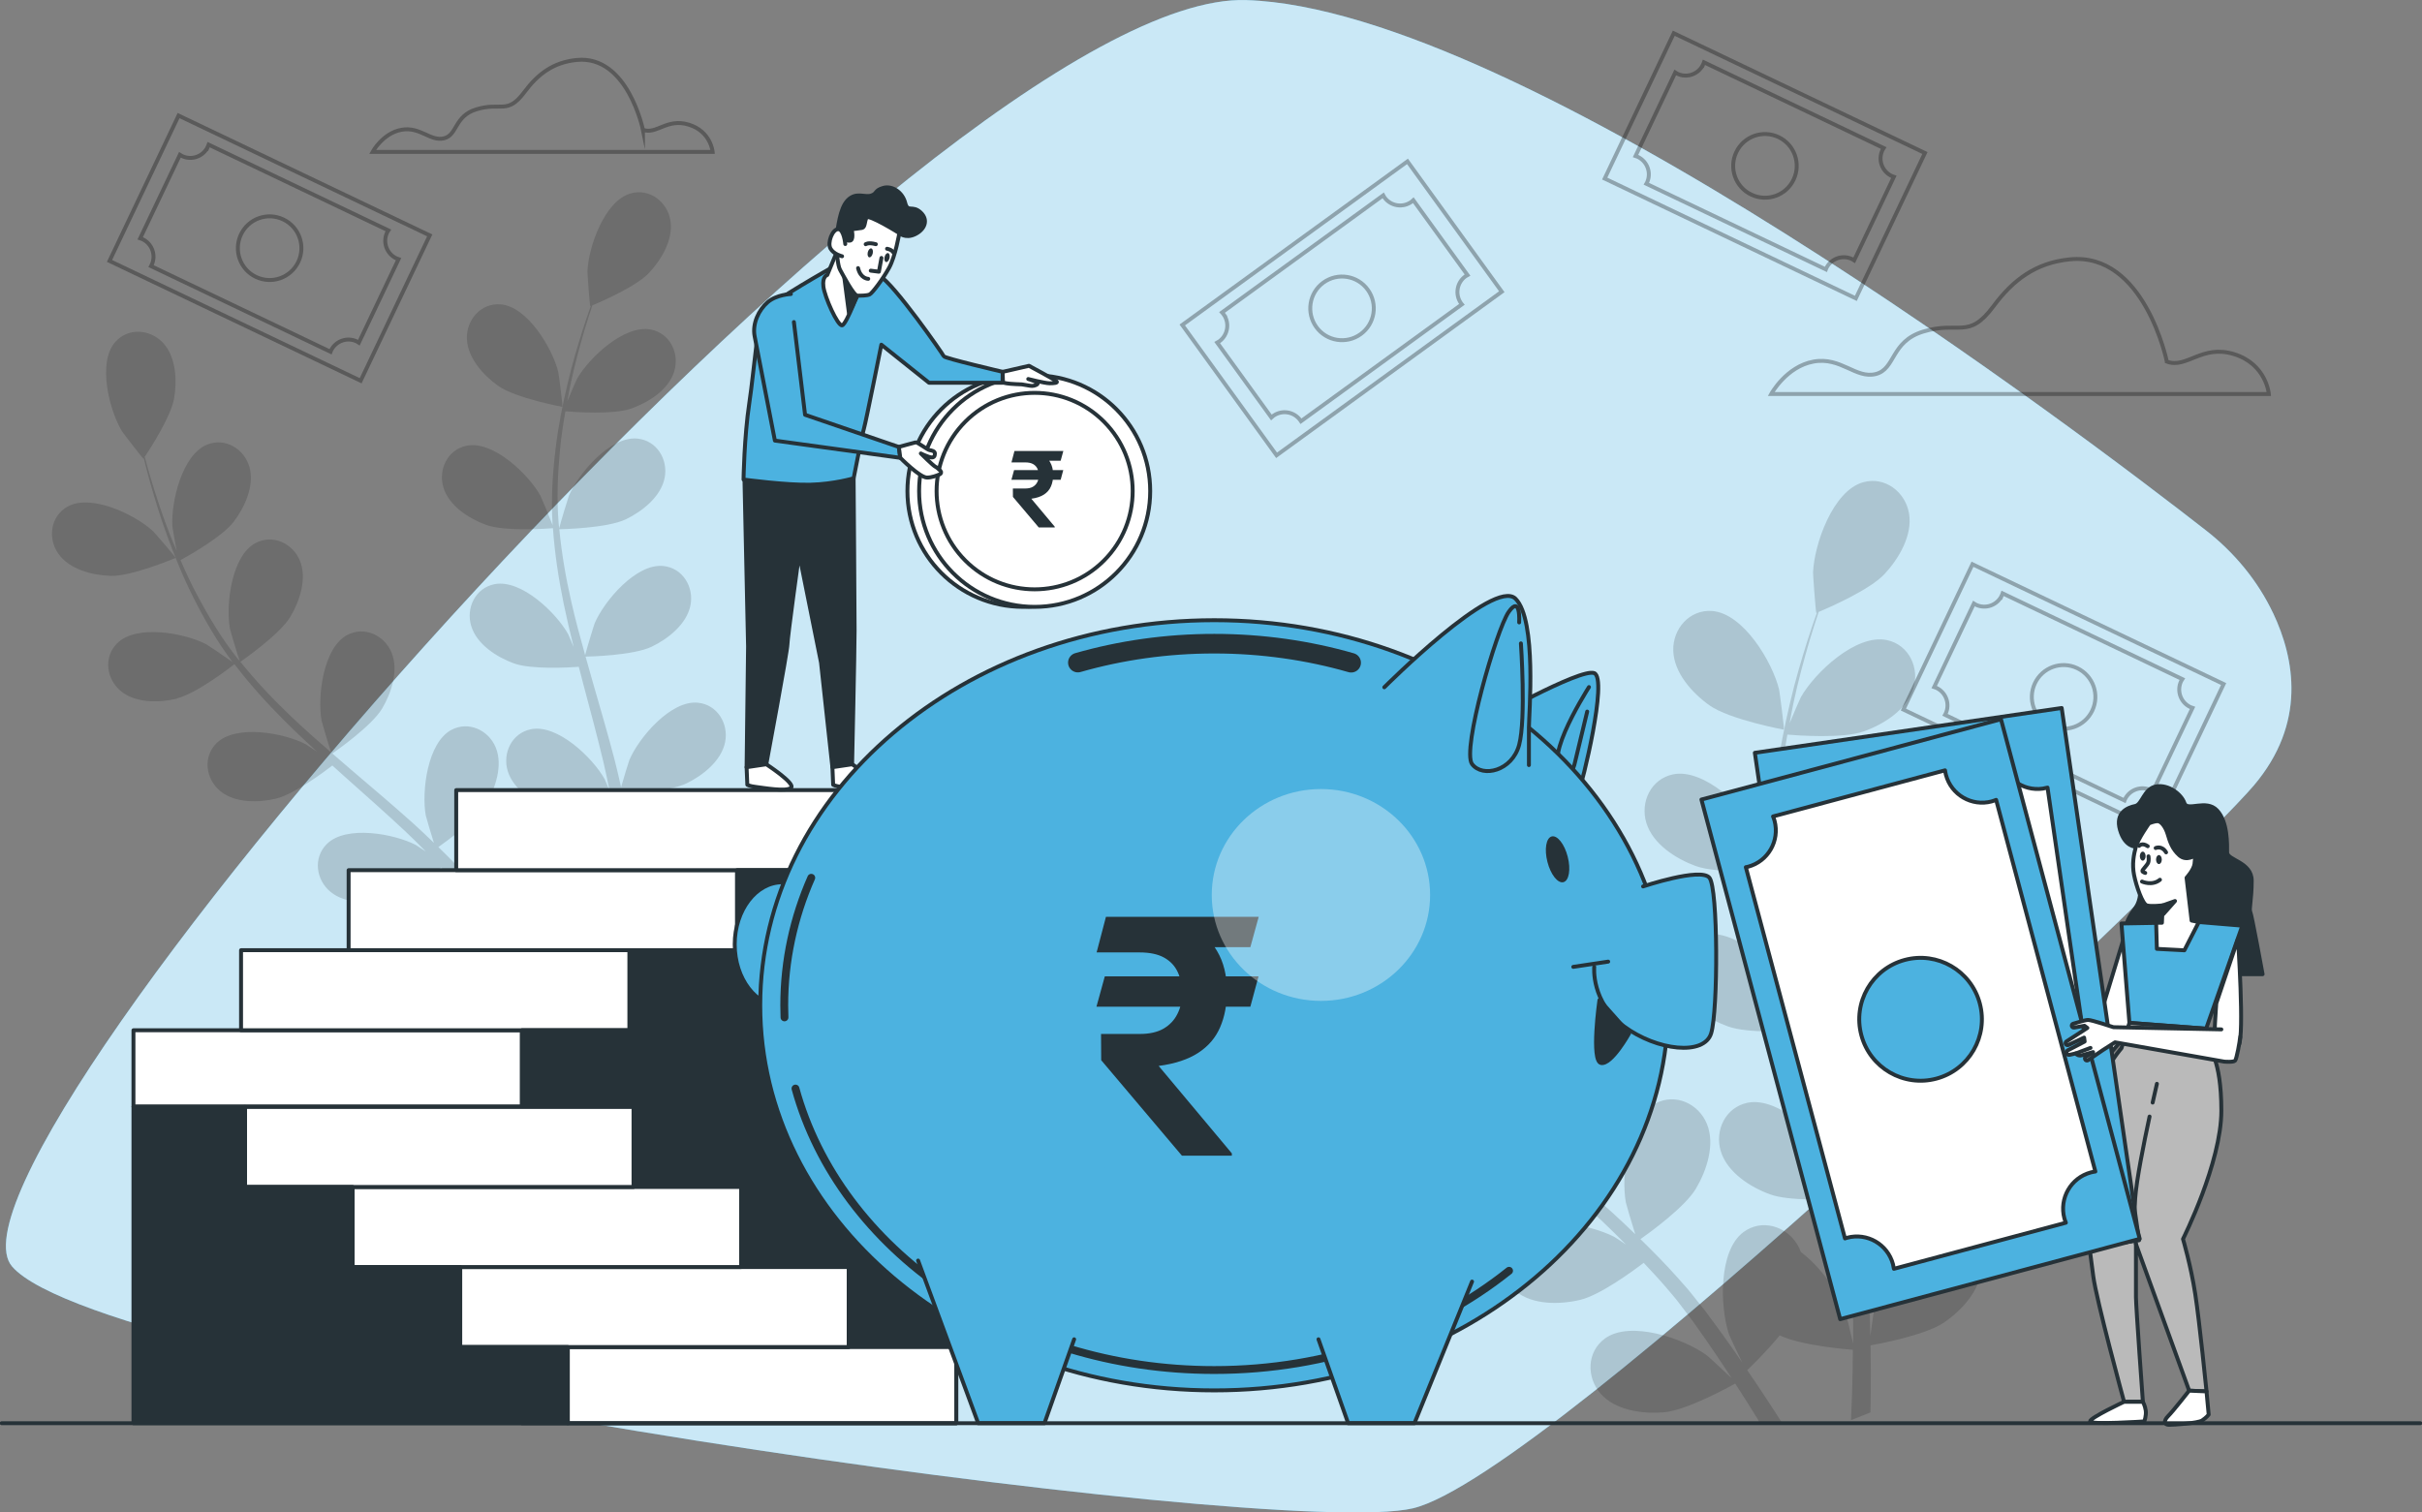 <svg width="618" height="386" viewBox="0 0 618 386" fill="none" xmlns="http://www.w3.org/2000/svg">
<rect x="0" y="0" width="618" height="386" fill="#808080" stroke="none"/>
<g clip-path="url(#clip0_34_15)">
<path d="M579.996 156.454C576.069 148.172 570.123 141.013 562.902 135.38C532.204 111.416 388.623 2.281 317.988 0.017C238.626 -2.529 -21.047 295.229 3.08 323.223C27.207 351.216 325.602 393.211 360.526 384.937C395.442 376.663 559.839 218.486 575.119 200.429C588.534 184.576 585.548 168.166 580.004 156.446L579.996 156.454Z" fill="#4CB2E0"/>
<path opacity="0.7" d="M579.996 156.454C576.069 148.172 570.123 141.013 562.902 135.38C532.204 111.416 388.623 2.281 317.988 0.017C238.626 -2.529 -21.047 295.229 3.08 323.223C27.207 351.216 325.602 393.211 360.526 384.937C395.442 376.663 559.839 218.486 575.119 200.429C588.534 184.576 585.548 168.166 580.004 156.446L579.996 156.454Z" fill="white"/>
<path opacity="0.3" d="M552.892 92.271C552.892 92.271 547.176 64.277 528.123 66.189C519.465 67.055 513.664 71.411 508.65 78.167C502.208 86.835 499.898 81.794 490.675 84.64C482.419 87.186 483.693 94.183 478.611 95.46C473.529 96.729 469.722 91.01 462.741 92.279C455.759 93.548 451.943 100.553 451.943 100.553H578.926C578.926 100.553 578.293 92.922 570.037 90.376C561.781 87.83 557.974 94.191 552.892 92.288V92.271Z" stroke="black" stroke-miterlimit="10"/>
<path opacity="0.3" d="M164.054 33.129C164.054 33.129 160.153 14.001 147.131 15.304C141.211 15.896 137.25 18.871 133.819 23.484C129.413 29.408 127.838 25.962 121.533 27.908C115.895 29.648 116.759 34.432 113.294 35.298C109.82 36.164 107.219 32.255 102.445 33.121C97.671 33.987 95.07 38.771 95.07 38.771H181.842C181.842 38.771 181.405 33.549 175.767 31.817C170.129 30.077 167.528 34.424 164.054 33.121V33.129Z" stroke="black" stroke-miterlimit="10"/>
<g opacity="0.3">
<path d="M427.081 8.477L409.456 45.572L473.541 76.149L491.166 39.053L427.081 8.477Z" stroke="black" stroke-miterlimit="10"/>
<path d="M434.567 16.47C433.395 18.939 430.443 19.994 427.979 18.811C427.791 18.725 427.611 18.622 427.449 18.511L417.327 39.808C417.516 39.868 417.712 39.945 417.901 40.031C420.365 41.206 421.417 44.163 420.236 46.633C420.193 46.727 420.142 46.813 420.091 46.898L465.881 68.753C465.915 68.659 465.958 68.564 466 68.47C467.173 66.001 470.124 64.946 472.588 66.129C472.776 66.215 472.956 66.318 473.119 66.43L483.24 45.132C483.052 45.072 482.855 44.995 482.667 44.909C480.203 43.735 479.15 40.777 480.331 38.308C480.417 38.119 480.519 37.939 480.631 37.776L434.798 15.904C434.738 16.093 434.661 16.29 434.576 16.479L434.567 16.47ZM457.667 45.827C455.742 49.882 450.908 51.597 446.861 49.668C442.815 47.739 441.103 42.895 443.028 38.839C444.954 34.784 449.787 33.069 453.834 34.998C457.881 36.927 459.592 41.771 457.667 45.827Z" stroke="black" stroke-miterlimit="10"/>
</g>
<g opacity="0.3">
<path d="M45.568 29.497L27.943 66.593L92.028 97.169L109.652 60.074L45.568 29.497Z" stroke="black" stroke-miterlimit="10"/>
<path d="M53.019 37.476C51.847 39.945 48.895 41 46.431 39.816C46.243 39.731 46.064 39.628 45.901 39.516L35.78 60.814C35.968 60.874 36.165 60.951 36.353 61.036C38.817 62.211 39.869 65.169 38.689 67.638C38.646 67.733 38.594 67.818 38.543 67.913L84.333 89.767C84.367 89.673 84.41 89.579 84.453 89.484C85.625 87.015 88.577 85.96 91.041 87.144C91.229 87.229 91.409 87.332 91.571 87.444L101.692 66.147C101.504 66.086 101.307 66.009 101.119 65.924C98.655 64.749 97.603 61.791 98.784 59.322C98.869 59.133 98.972 58.953 99.083 58.79L53.25 36.919C53.19 37.107 53.113 37.304 53.028 37.493L53.019 37.476ZM76.12 66.832C74.195 70.888 69.361 72.603 65.314 70.673C61.267 68.744 59.556 63.9 61.481 59.845C63.406 55.789 68.24 54.075 72.287 56.004C76.334 57.933 78.045 62.777 76.12 66.832Z" stroke="black" stroke-miterlimit="10"/>
</g>
<g opacity="0.3">
<path d="M503.296 144L485.672 181.095L549.756 211.672L567.381 174.576L503.296 144Z" stroke="black" stroke-miterlimit="10"/>
<path d="M510.772 151.996C509.6 154.466 506.648 155.52 504.184 154.337C503.996 154.251 503.816 154.148 503.654 154.037L493.532 175.334C493.721 175.394 493.917 175.471 494.106 175.557C496.57 176.732 497.622 179.69 496.441 182.159C496.399 182.253 496.347 182.339 496.296 182.433L542.086 204.288C542.12 204.193 542.163 204.099 542.205 204.005C543.378 201.536 546.329 200.481 548.793 201.664C548.982 201.75 549.161 201.853 549.324 201.964L559.445 180.667C559.257 180.607 559.06 180.53 558.872 180.444C556.408 179.269 555.356 176.311 556.536 173.842C556.622 173.654 556.724 173.474 556.836 173.311L511.003 151.439C510.943 151.628 510.866 151.825 510.781 152.013L510.772 151.996ZM533.872 181.353C531.947 185.4 527.113 187.123 523.067 185.194C519.02 183.265 517.309 178.421 519.234 174.365C521.159 170.31 525.993 168.595 530.039 170.524C534.086 172.453 535.797 177.297 533.872 181.353Z" stroke="black" stroke-miterlimit="10"/>
</g>
<g opacity="0.3">
<path d="M301.668 82.935L325.732 116.199L383.198 74.451L359.134 41.187L301.668 82.935Z" stroke="black" stroke-miterlimit="10"/>
<path d="M312.213 80.199C313.813 82.411 313.325 85.515 311.109 87.118C310.938 87.238 310.767 87.35 310.587 87.444L324.404 106.538C324.55 106.401 324.704 106.264 324.875 106.144C327.082 104.54 330.179 105.029 331.779 107.25C331.839 107.335 331.891 107.421 331.95 107.507L373.009 77.679C372.941 77.601 372.881 77.524 372.821 77.439C371.221 75.218 371.709 72.123 373.924 70.519C374.096 70.399 374.267 70.288 374.446 70.194L360.629 51.1C360.484 51.237 360.33 51.374 360.158 51.494C357.951 53.097 354.854 52.609 353.254 50.388C353.134 50.217 353.023 50.045 352.929 49.865L311.828 79.728C311.965 79.874 312.101 80.028 312.221 80.199H312.213ZM348.993 73.932C351.62 77.567 350.816 82.643 347.188 85.275C343.56 87.907 338.496 87.101 335.869 83.466C333.242 79.831 334.047 74.755 337.674 72.123C341.302 69.491 346.367 70.296 348.993 73.932Z" stroke="black" stroke-miterlimit="10"/>
</g>
<g opacity="0.15">
<path d="M28.174 146.972C33.598 147.152 44.806 142.385 44.815 142.376C44.934 142.325 39.441 135.929 39.048 135.569C34.505 131.359 23.246 125.906 17.205 129.31C12.859 131.77 12.132 137.403 14.895 141.322C17.719 145.334 23.562 146.809 28.182 146.963L28.174 146.972Z" fill="black"/>
<path d="M45.114 178.232C50.187 177.023 59.111 170.061 59.821 169.504C63.663 174.528 68.009 179.372 72.68 184.028C75.35 186.694 78.113 189.292 80.928 191.873C79.473 190.887 78.164 190.021 77.968 189.918C72.475 187.063 60.18 184.782 55.252 189.669C51.702 193.193 52.489 198.818 56.185 201.87C59.958 204.991 65.99 204.871 70.49 203.799C75.05 202.71 82.784 196.931 84.804 195.371C85.89 196.348 86.968 197.334 88.063 198.303C93.299 202.967 98.544 207.597 103.558 212.296C105.32 213.95 106.997 215.648 108.682 217.337C107.39 216.462 106.287 215.742 106.107 215.648C100.614 212.793 88.32 210.504 83.392 215.399C79.841 218.923 80.628 224.547 84.325 227.6C88.106 230.721 94.129 230.601 98.629 229.529C102.984 228.491 110.163 223.219 112.575 221.384C114.252 223.167 115.929 224.95 117.469 226.751C118.496 228.003 119.565 229.143 120.523 230.463C121.499 231.749 122.466 233.018 123.424 234.279C125.178 236.774 127.009 239.337 128.66 241.815C129.823 243.53 130.901 245.185 131.988 246.848C130.251 245.176 126.778 241.987 126.461 241.746C121.465 238.085 109.658 233.961 104.045 238.051C100.007 240.992 99.93 246.668 103.13 250.252C106.389 253.904 112.37 254.71 116.973 254.324C122.046 253.904 131.56 248.64 132.741 247.98C134.529 250.74 136.249 253.441 137.831 256.013C139.252 258.32 140.569 260.514 141.818 262.624L145.857 261.012C144.445 258.731 142.939 256.339 141.314 253.818C139.508 251.006 137.515 248.048 135.444 245.022C136.078 244.421 139.662 240.983 142.606 237.357C147.32 239.62 157.432 240.435 158.741 240.529C158.716 243.821 158.664 247.019 158.562 250.046C158.502 252.129 158.416 254.118 158.331 256.048L162.609 254.341C162.634 252.97 162.66 251.581 162.677 250.132C162.72 246.788 162.694 243.213 162.626 239.552C163.935 239.32 174.655 237.382 178.856 234.493C182.672 231.869 186.795 227.471 187.026 222.575C187.249 217.783 183.613 213.427 178.625 213.702C171.703 214.079 165.141 224.753 163.575 230.746C163.481 231.098 162.908 235.05 162.583 237.554C162.549 236.053 162.532 234.604 162.48 233.061C162.395 230.009 162.224 226.965 162.053 223.699C161.916 222.121 161.77 220.526 161.633 218.914C161.522 217.32 161.206 215.639 161 213.985C160.444 210.161 159.691 206.311 158.844 202.453C161.505 202.376 170.968 201.956 175.151 199.932C179.318 197.917 184.066 194.196 185.024 189.386C185.966 184.679 183.031 179.818 178.06 179.338C171.156 178.661 163.062 188.212 160.607 193.905C160.453 194.256 159.144 198.543 158.476 200.91C157.954 198.595 157.441 196.28 156.834 193.956C155.08 187.243 153.103 180.495 151.161 173.765C150.562 171.699 149.998 169.641 149.416 167.575C150.366 167.558 161.616 167.3 166.305 165.037C170.471 163.031 175.22 159.301 176.178 154.491C177.119 149.784 174.184 144.923 169.214 144.443C162.318 143.765 154.216 153.317 151.76 159.01C151.572 159.438 149.698 165.603 149.305 167.197C148.03 162.653 146.806 158.118 145.78 153.591C144.351 147.349 143.299 141.15 142.717 135.063C143.162 135.063 154.909 134.84 159.708 132.525C163.875 130.51 168.623 126.789 169.59 121.979C170.531 117.272 167.597 112.411 162.626 111.931C155.721 111.254 147.628 120.805 145.172 126.498C144.984 126.944 142.965 133.58 142.691 134.806C142.657 134.446 142.58 134.068 142.554 133.708C142.015 127.201 142.315 120.839 142.879 114.889C143.204 111.434 143.709 108.15 144.265 104.96C146.456 105.149 156.483 105.878 161.034 104.275C165.398 102.731 170.523 99.559 172.003 94.886C173.457 90.308 171.07 85.164 166.185 84.126C159.4 82.694 150.306 91.294 147.234 96.687C147.072 96.978 145.703 100.142 144.736 102.465C145.01 101.034 145.266 99.55 145.557 98.178C146.635 93.034 147.936 88.396 149.125 84.298C149.818 81.974 150.494 79.882 151.144 77.936C153.386 76.993 162.395 73.083 165.629 69.619C168.786 66.241 171.883 61.054 171.053 56.218C170.24 51.486 165.757 48.013 160.94 49.359C154.258 51.22 150.143 63.052 149.895 69.251C149.878 69.791 150.502 78.202 150.614 78.159C150.614 78.159 150.725 78.116 150.751 78.099C150.083 79.959 149.399 81.966 148.689 84.169C147.405 88.25 146.002 92.88 144.804 98.016C143.598 103.151 142.434 108.759 141.733 114.777C141.023 120.813 140.595 127.192 140.989 133.828C140.989 133.905 141.006 133.983 141.014 134.06C140.296 132.156 138.114 126.901 137.9 126.515C134.888 121.096 125.896 112.394 119.095 113.749C114.201 114.726 111.754 119.844 113.157 124.44C114.594 129.13 119.685 132.362 124.023 133.948C128.917 135.74 140.193 134.874 141.091 134.797C141.528 141.107 142.494 147.555 143.82 154.02C144.582 157.715 145.455 161.419 146.379 165.123C145.703 163.494 145.087 162.045 144.984 161.856C141.972 156.437 132.98 147.735 126.179 149.09C121.276 150.067 118.838 155.186 120.241 159.781C121.67 164.471 126.769 167.703 131.107 169.298C135.513 170.91 145.138 170.361 147.688 170.181C148.055 171.596 148.415 173.019 148.791 174.425C150.597 181.207 152.419 187.972 154.01 194.659C154.575 197.017 155.037 199.358 155.516 201.698C154.917 200.258 154.395 199.049 154.301 198.869C151.29 193.45 142.298 184.748 135.496 186.103C130.593 187.08 128.155 192.207 129.558 196.794C130.987 201.484 136.086 204.716 140.424 206.302C144.625 207.846 153.523 207.417 156.543 207.22C156.953 209.629 157.373 212.047 157.672 214.405C157.835 216.017 158.108 217.56 158.177 219.189C158.288 220.801 158.391 222.395 158.493 223.973C158.587 227.025 158.699 230.172 158.716 233.147C158.741 235.222 158.724 237.194 158.716 239.183C158.185 236.834 157.047 232.247 156.911 231.878C155.473 228.011 151.649 222.335 147.208 219.035C147.003 218.46 146.746 217.911 146.43 217.388C143.974 213.264 138.542 211.644 134.538 214.628C128.976 218.769 129.379 231.295 131.372 237.168C131.492 237.511 133.186 241.129 134.289 243.393C133.434 242.158 132.621 240.958 131.731 239.697C129.986 237.202 128.164 234.759 126.221 232.127C125.238 230.892 124.245 229.64 123.236 228.371C122.269 227.094 121.08 225.876 120.002 224.607C117.426 221.727 114.688 218.932 111.857 216.179C114.038 214.636 121.696 209.063 124.074 205.059C126.444 201.081 128.352 195.345 126.512 190.81C124.707 186.36 119.591 183.933 115.176 186.274C109.05 189.524 107.553 201.964 108.631 208.077C108.7 208.454 109.966 212.75 110.71 215.099C108.999 213.462 107.296 211.807 105.508 210.204C100.349 205.565 94.985 201.038 89.655 196.494C88.02 195.105 86.412 193.699 84.795 192.301C85.574 191.761 94.822 185.322 97.492 180.847C99.862 176.869 101.769 171.133 99.93 166.597C98.125 162.147 93.008 159.721 88.594 162.062C82.468 165.311 80.971 177.752 82.049 183.865C82.134 184.328 83.965 190.501 84.504 192.053C80.945 188.966 77.42 185.863 74.075 182.656C69.446 178.24 65.16 173.654 61.327 168.895C61.695 168.646 71.371 161.967 74.1 157.38C76.47 153.402 78.378 147.666 76.539 143.131C74.734 138.681 69.617 136.255 65.203 138.595C59.077 141.845 57.58 154.285 58.666 160.398C58.752 160.879 60.728 167.523 61.173 168.706C60.942 168.424 60.677 168.158 60.454 167.875C56.425 162.748 53.173 157.269 50.367 151.996C48.733 148.935 47.347 145.917 46.055 142.951C47.989 141.896 56.758 136.966 59.667 133.108C62.456 129.413 64.98 123.926 63.654 119.21C62.345 114.589 57.52 111.614 52.883 113.457C46.44 116.012 43.591 128.212 43.993 134.403C44.019 134.737 44.618 138.141 45.088 140.602C44.532 139.256 43.925 137.875 43.411 136.572C41.478 131.685 40.015 127.098 38.748 123.017C38.047 120.693 37.457 118.576 36.926 116.595C38.278 114.563 43.634 106.324 44.429 101.642C45.208 97.073 44.926 91.037 41.572 87.47C38.286 83.972 32.64 83.56 29.363 87.333C24.82 92.58 27.9 104.72 31.108 110.028C31.382 110.482 36.541 117.161 36.61 117.058C36.61 117.058 36.678 116.955 36.687 116.938C37.157 118.858 37.688 120.916 38.312 123.145C39.493 127.261 40.862 131.891 42.693 136.838C44.515 141.785 46.628 147.109 49.358 152.511C52.087 157.929 55.235 163.494 59.222 168.809C59.265 168.869 59.325 168.929 59.368 168.989C57.716 167.798 53.002 164.625 52.617 164.42C47.124 161.564 34.83 159.275 29.902 164.171C26.351 167.695 27.139 173.319 30.835 176.371C34.616 179.492 40.639 179.372 45.14 178.301L45.114 178.232Z" fill="black"/>
<path d="M143.512 103.837C143.641 103.863 142.58 95.486 142.452 94.963C140.98 88.936 134.589 78.167 127.676 77.67C122.697 77.319 118.992 81.614 119.137 86.415C119.283 91.32 123.338 95.787 127.111 98.47C131.535 101.617 143.504 103.837 143.512 103.837Z" fill="black"/>
</g>
<g opacity="0.15">
<path d="M321.641 236.165C327.921 236.371 340.9 230.849 340.908 230.849C341.045 230.789 334.68 223.381 334.226 222.961C328.965 218.083 315.926 211.773 308.936 215.717C303.897 218.563 303.058 225.079 306.258 229.623C309.526 234.262 316.294 235.976 321.641 236.156V236.165Z" fill="black"/>
<path d="M448.598 362.405C448.769 362.688 448.923 362.945 449.094 363.22H454.767C454.065 362.122 453.355 360.999 452.611 359.859C450.515 356.609 448.213 353.171 445.818 349.673C446.553 348.979 450.703 345 454.108 340.799C459.575 343.414 471.279 344.366 472.785 344.477C472.759 348.293 472.691 351.997 472.58 355.495C472.503 357.904 472.417 360.21 472.314 362.439L477.26 360.467C477.294 358.881 477.32 357.269 477.337 355.598C477.379 351.731 477.354 347.59 477.285 343.346C478.808 343.08 491.214 340.834 496.082 337.49C500.497 334.455 505.279 329.362 505.545 323.686C505.801 318.13 501.592 313.089 495.817 313.406C487.8 313.843 480.211 326.198 478.389 333.143C478.278 333.554 477.61 338.133 477.234 341.022C477.2 339.29 477.174 337.601 477.114 335.818C477.02 332.285 476.815 328.762 476.618 324.972C476.455 323.146 476.293 321.302 476.13 319.433C476.002 317.581 475.643 315.644 475.403 313.723C474.761 309.291 473.889 304.841 472.913 300.365C476.002 300.271 486.953 299.791 491.796 297.45C496.621 295.118 502.114 290.814 503.235 285.241C504.33 279.788 500.933 274.164 495.175 273.607C487.184 272.826 477.816 283.886 474.967 290.471C474.787 290.883 473.273 295.838 472.494 298.582C471.887 295.898 471.296 293.223 470.595 290.523C468.567 282.746 466.274 274.935 464.024 267.142C463.331 264.75 462.672 262.366 462.005 259.974C463.1 259.957 476.139 259.657 481.563 257.042C486.388 254.718 491.881 250.406 493.002 244.833C494.097 239.38 490.701 233.756 484.943 233.198C476.952 232.418 467.583 243.47 464.734 250.063C464.52 250.56 462.347 257.702 461.885 259.546C460.414 254.281 458.993 249.026 457.804 243.787C456.153 236.559 454.929 229.383 454.262 222.335C454.775 222.335 468.379 222.078 473.931 219.395C478.757 217.062 484.25 212.758 485.37 207.185C486.465 201.733 483.069 196.108 477.311 195.551C469.32 194.771 459.952 205.822 457.103 212.415C456.88 212.93 454.553 220.612 454.228 222.035C454.194 221.615 454.099 221.186 454.074 220.766C453.449 213.239 453.8 205.865 454.459 198.98C454.835 194.976 455.417 191.17 456.067 187.483C458.608 187.697 470.218 188.546 475.489 186.686C480.536 184.902 486.474 181.224 488.194 175.814C489.879 170.515 487.116 164.548 481.46 163.356C473.606 161.702 463.074 171.656 459.524 177.897C459.327 178.232 457.744 181.901 456.632 184.585C456.949 182.922 457.248 181.207 457.582 179.621C458.831 173.671 460.337 168.295 461.714 163.545C462.518 160.853 463.297 158.435 464.05 156.172C466.651 155.083 477.071 150.547 480.827 146.535C484.489 142.616 488.065 136.615 487.107 131.016C486.166 125.537 480.973 121.516 475.403 123.077C467.669 125.237 462.903 138.93 462.621 146.114C462.595 146.732 463.322 156.48 463.459 156.42C463.459 156.42 463.588 156.369 463.613 156.352C462.843 158.512 462.048 160.827 461.226 163.382C459.746 168.106 458.112 173.465 456.735 179.415C455.34 185.357 453.988 191.847 453.175 198.817C452.354 205.805 451.849 213.187 452.311 220.869C452.311 220.955 452.337 221.049 452.337 221.135C451.507 218.932 448.975 212.844 448.727 212.398C445.244 206.122 434.824 196.048 426.952 197.617C421.28 198.749 418.457 204.682 420.082 209.998C421.742 215.425 427.637 219.172 432.668 221.015C438.34 223.09 451.396 222.087 452.431 222.001C452.936 229.314 454.048 236.774 455.588 244.258C456.469 248.545 457.479 252.824 458.557 257.111C457.778 255.224 457.068 253.552 456.94 253.33C453.449 247.054 443.037 236.979 435.166 238.548C429.493 239.68 426.67 245.613 428.296 250.929C429.955 256.356 435.85 260.103 440.881 261.946C445.98 263.815 457.128 263.181 460.08 262.975C460.508 264.613 460.918 266.259 461.355 267.896C463.442 275.75 465.555 283.586 467.395 291.329C468.045 294.055 468.584 296.773 469.132 299.482C468.439 297.81 467.84 296.413 467.729 296.207C464.238 289.931 453.826 279.857 445.955 281.426C440.282 282.558 437.459 288.491 439.076 293.806C440.736 299.234 446.63 302.98 451.661 304.815C456.529 306.598 466.822 306.101 470.33 305.878C470.809 308.673 471.296 311.468 471.63 314.195C471.818 316.064 472.135 317.847 472.22 319.733C472.34 321.603 472.468 323.446 472.588 325.281C472.691 328.813 472.828 332.457 472.845 335.904C472.879 338.304 472.862 340.593 472.845 342.891C472.229 340.165 470.911 334.858 470.757 334.429C469.098 329.953 464.666 323.377 459.524 319.553C459.284 318.893 458.985 318.25 458.625 317.65C455.785 312.874 449.497 310.997 444.851 314.452C438.408 319.253 438.879 333.752 441.18 340.551C441.317 340.954 443.277 345.138 444.56 347.761C443.567 346.338 442.635 344.94 441.6 343.483C439.572 340.593 437.467 337.764 435.217 334.712C434.079 333.28 432.924 331.831 431.761 330.365C430.64 328.89 429.262 327.476 428.013 326.009C425.036 322.674 421.853 319.433 418.585 316.244C421.109 314.461 429.981 307.996 432.727 303.366C435.465 298.762 437.681 292.126 435.551 286.862C433.463 281.709 427.534 278.897 422.418 281.606C415.325 285.37 413.597 299.774 414.846 306.847C414.923 307.284 416.395 312.266 417.25 314.975C415.265 313.072 413.298 311.168 411.227 309.308C405.255 303.941 399.044 298.693 392.875 293.438C390.984 291.826 389.119 290.205 387.246 288.576C388.153 287.95 398.856 280.5 401.944 275.313C404.682 270.709 406.898 264.072 404.759 258.808C402.672 253.655 396.742 250.843 391.635 253.561C384.542 257.325 382.814 271.729 384.063 278.802C384.157 279.334 386.279 286.484 386.903 288.285C382.78 284.71 378.699 281.117 374.823 277.405C369.467 272.295 364.496 266.979 360.056 261.475C360.475 261.183 371.692 253.458 374.849 248.151C377.586 243.538 379.802 236.911 377.663 231.646C375.576 226.494 369.647 223.681 364.53 226.399C357.438 230.163 355.71 244.567 356.959 251.641C357.053 252.198 359.346 259.888 359.859 261.252C359.594 260.926 359.286 260.617 359.029 260.283C354.366 254.341 350.593 248.005 347.351 241.901C345.46 238.36 343.851 234.862 342.363 231.424C344.596 230.198 354.751 224.487 358.122 220.029C361.348 215.751 364.274 209.398 362.734 203.936C361.219 198.586 355.633 195.139 350.26 197.274C342.799 200.232 339.497 214.362 339.967 221.529C339.993 221.924 340.686 225.851 341.242 228.714C340.592 227.154 339.89 225.559 339.3 224.05C337.067 218.391 335.364 213.076 333.901 208.36C333.088 205.668 332.404 203.216 331.797 200.918C333.362 198.569 339.565 189.026 340.481 183.608C341.379 178.318 341.054 171.33 337.169 167.197C333.371 163.151 326.826 162.67 323.036 167.043C317.774 173.122 321.342 187.183 325.055 193.322C325.38 193.853 331.343 201.578 331.429 201.458C331.429 201.458 331.506 201.347 331.523 201.312C332.07 203.533 332.678 205.917 333.396 208.497C334.765 213.264 336.348 218.631 338.47 224.35C340.575 230.077 343.022 236.242 346.187 242.501C349.353 248.777 352.997 255.224 357.609 261.372C357.66 261.44 357.729 261.509 357.78 261.578C355.872 260.197 350.414 256.519 349.96 256.288C343.595 252.978 329.367 250.337 323.66 255.996C319.553 260.077 320.46 266.585 324.738 270.126C329.11 273.735 336.091 273.598 341.293 272.355C347.171 270.949 357.498 262.898 358.319 262.246C362.768 268.059 367.799 273.675 373.214 279.068C376.303 282.155 379.511 285.164 382.763 288.148C381.077 287.007 379.554 286.004 379.332 285.884C372.966 282.575 358.738 279.934 353.032 285.593C348.925 289.674 349.832 296.181 354.11 299.714C358.482 303.323 365.463 303.186 370.665 301.943C375.952 300.683 384.893 293.986 387.237 292.186C388.495 293.318 389.744 294.458 391.01 295.581C397.076 300.983 403.151 306.341 408.951 311.786C410.996 313.706 412.938 315.669 414.889 317.624C413.392 316.613 412.117 315.772 411.912 315.669C405.546 312.36 391.318 309.719 385.612 315.378C381.505 319.459 382.412 325.967 386.69 329.499C391.061 333.109 398.043 332.971 403.253 331.728C408.293 330.519 416.609 324.423 419.406 322.288C421.34 324.355 423.291 326.421 425.07 328.504C426.259 329.962 427.5 331.274 428.612 332.8C429.742 334.292 430.862 335.758 431.975 337.224C434.011 340.113 436.124 343.08 438.032 345.943C439.375 347.924 440.624 349.845 441.882 351.774C439.871 349.845 435.85 346.141 435.474 345.875C429.69 341.639 416.018 336.864 409.525 341.597C404.845 345 404.759 351.576 408.464 355.726C412.237 359.962 419.158 360.888 424.497 360.442C430.375 359.953 441.386 353.866 442.755 353.094C444.825 356.292 446.819 359.413 448.641 362.397L448.598 362.405Z" fill="black"/>
<path d="M455.186 186.223C455.332 186.248 454.1 176.552 453.954 175.951C452.243 168.972 444.851 156.506 436.843 155.932C431.076 155.52 426.79 160.493 426.952 166.057C427.124 171.733 431.821 176.903 436.184 180.007C441.309 183.651 455.169 186.223 455.178 186.223H455.186Z" fill="black"/>
</g>
<path d="M133.177 262.932H34.051V282.368H133.177V262.932Z" fill="white" stroke="#263238" stroke-linecap="round" stroke-linejoin="round"/>
<path d="M160.632 242.5H61.507V262.923H160.632V242.5Z" fill="white" stroke="#263238" stroke-linecap="round" stroke-linejoin="round"/>
<path d="M188.079 222.078H88.953V242.5H188.079V222.078Z" fill="white" stroke="#263238" stroke-linecap="round" stroke-linejoin="round"/>
<path d="M215.534 201.646H116.408V222.069H215.534V201.646Z" fill="white" stroke="#263238" stroke-linecap="round" stroke-linejoin="round"/>
<path d="M244.007 363.219V201.646H215.534V222.078H188.087V242.501H160.632V262.932H133.186V363.219H244.007Z" fill="#263238" stroke="#263238" stroke-linecap="round" stroke-linejoin="round"/>
<path d="M243.998 343.783H144.873V363.219H243.998V343.783Z" fill="white" stroke="#263238" stroke-linecap="round" stroke-linejoin="round"/>
<path d="M117.426 343.783H216.552V323.36H117.426V343.783Z" fill="white" stroke="#263238" stroke-linecap="round" stroke-linejoin="round"/>
<path d="M89.98 323.36H189.105V302.929H89.98V323.36Z" fill="white" stroke="#263238" stroke-linecap="round" stroke-linejoin="round"/>
<path d="M62.525 302.929H161.65V282.506H62.525V302.929Z" fill="white" stroke="#263238" stroke-linecap="round" stroke-linejoin="round"/>
<path d="M34.051 363.219V282.506H62.525V302.929H89.971V323.36H117.426V343.783H144.873V363.219H34.051Z" fill="#263238" stroke="#263238" stroke-linecap="round" stroke-linejoin="round"/>
<path d="M541.581 240.486L535.139 261.663L520.834 250.646C520.834 250.646 520.269 247.225 519.978 246.565C519.696 245.896 517.984 243.907 517.608 243.144C517.232 242.381 516.658 243.05 516.658 243.615C516.658 244.181 517.984 246.085 517.984 246.085L517.317 246.753L512.013 244.224C511.747 244.096 511.439 244.216 511.32 244.481C511.226 244.696 511.285 244.953 511.474 245.099L514.374 247.319L513.998 248.082L509.164 246.093C508.907 245.99 508.616 246.119 508.531 246.385C508.462 246.599 508.548 246.839 508.744 246.951L513.142 249.506L510.267 250.063C509.985 250.123 509.805 250.414 509.899 250.689C509.968 250.886 510.148 251.023 510.361 251.023H513.33L510.772 251.975C510.772 251.975 511.106 252.721 511.619 252.695L514.656 252.549L519.114 252.832C519.114 252.832 533.607 268.051 534.078 268.514C534.548 268.977 537.397 270.023 537.962 269.448C538.527 268.882 544.875 261.192 544.875 261.192L543.925 241.249C543.925 241.249 542.976 239.354 541.555 240.486H541.581Z" fill="white" stroke="#263238" stroke-linecap="round" stroke-linejoin="round"/>
<path d="M545.003 216.068C545.003 216.068 542.231 216.256 540.939 211.807C539.647 207.365 542.967 206.071 544.815 205.702C546.663 205.333 547.031 201.261 550.171 200.704C553.311 200.146 556.639 202.736 557.375 204.965C558.11 207.185 562.919 203.85 565.691 206.817C568.463 209.775 568.275 215.519 568.275 217.551C568.275 219.583 574.554 219.96 574.554 224.77C574.554 229.58 573.819 231.989 574.187 232.727C574.554 233.464 577.326 248.622 577.326 248.622H542.787C542.787 248.622 541.675 237.537 542.976 234.759C544.267 231.981 545.38 231.801 545.927 229.203C546.483 226.614 545.927 222.541 545.559 220.689C545.191 218.837 545.003 216.059 545.003 216.059V216.068Z" fill="#263238" stroke="#263238" stroke-linecap="round" stroke-linejoin="round"/>
<path d="M551.651 235.505L541.307 235.685L543.343 261.046L562.919 262.529L572.159 236.242L561.071 235.316L551.651 235.505Z" fill="#4CB2E0" stroke="#263238" stroke-linecap="round" stroke-linejoin="round"/>
<path d="M548.331 210.144C548.331 210.144 545.559 214.027 545.003 216.068C544.447 218.1 543.985 220.552 544.533 223.321C545.089 226.099 546.663 230.686 547.767 231.055C548.879 231.424 551.831 231.055 551.831 231.055L551.642 235.496H550.162L550.35 242.158L557.366 242.527L561.062 235.308L559.214 234.939L557.922 224.016C557.922 224.016 559.77 221.984 559.95 220.501C560.138 219.017 560.138 218.28 560.138 218.28C560.138 218.28 557.922 219.943 556.074 218.28C554.226 216.617 553.67 214.765 553.123 212.913C552.575 211.061 551.463 209.578 550.539 209.578C549.615 209.578 548.323 210.135 548.323 210.135L548.331 210.144Z" fill="white" stroke="#263238" stroke-linecap="round" stroke-linejoin="round"/>
<path d="M551.839 231.063L554.979 229.949L552.019 233.284L551.839 231.063Z" fill="#263238" stroke="#263238" stroke-linecap="round" stroke-linejoin="round"/>
<path d="M543.343 261.046L541.316 267.528C541.316 267.528 533.924 275.484 532.452 290.291C530.972 305.098 533.376 319.725 534.112 325.649C534.848 331.574 541.983 357.758 541.983 357.758H546.783C546.783 357.758 545.012 333.426 545.012 331.016V317.504L558.59 354.92L563.021 355.109C563.021 355.109 561.25 337.438 560.138 330.219C559.026 323 557.015 316.21 557.015 316.21C557.015 316.21 566.803 296.773 566.803 283.449C566.803 270.126 563.475 267.159 563.475 267.159L562.919 262.529L543.343 261.046Z" fill="#BABABA" stroke="#263238" stroke-linecap="round" stroke-linejoin="round"/>
<path d="M549.272 281.391C549.914 278.502 550.359 276.599 550.359 276.599" stroke="#263238" stroke-linecap="round" stroke-linejoin="round"/>
<path d="M545.003 317.504C545.003 317.504 544.267 313.8 544.815 305.844C545.14 301.145 547.014 291.817 548.485 284.958" stroke="#263238" stroke-linecap="round" stroke-linejoin="round"/>
<path d="M541.974 357.758C541.974 357.758 533.291 361.831 533.291 362.757C533.291 363.683 547.142 362.757 547.142 362.757C547.142 362.757 547.698 361.274 547.51 359.979C547.322 358.684 546.774 357.758 546.774 357.758H541.974Z" fill="white" stroke="#263238" stroke-linecap="round" stroke-linejoin="round"/>
<path d="M558.581 354.92C558.581 354.92 554.517 360.107 553.225 361.402C551.933 362.697 552.301 363.623 553.413 363.623C554.526 363.623 560.805 363.254 561.909 362.508C563.021 361.771 563.569 361.025 563.569 361.025L563.013 355.1L558.581 354.912V354.92Z" fill="white" stroke="#263238" stroke-linecap="round" stroke-linejoin="round"/>
<path d="M571.047 239.577C571.047 239.577 572.706 264.192 571.235 266.79C569.755 269.38 565.511 267.905 565.143 266.79C564.775 265.676 565.511 256.056 565.511 256.056L571.055 239.586L571.047 239.577Z" fill="white" stroke="#263238" stroke-linecap="round" stroke-linejoin="round"/>
<path d="M526.063 180.692L447.767 192.124L467.518 327.964L545.814 316.532L526.063 180.692Z" fill="#4CB2E0" stroke="#263238" stroke-linecap="round" stroke-linejoin="round"/>
<path d="M521.287 201.261C516.068 202.024 511.225 198.406 510.464 193.176C510.404 192.781 510.378 192.387 510.37 191.993L465.419 198.552C465.521 198.929 465.607 199.315 465.667 199.709C466.428 204.939 462.818 209.792 457.599 210.555C457.402 210.581 457.205 210.598 457.008 210.606L471.117 307.662C471.313 307.619 471.502 307.576 471.698 307.55C476.917 306.787 481.76 310.405 482.521 315.635C482.581 316.03 482.607 316.424 482.615 316.818L527.567 310.259C527.464 309.882 527.379 309.496 527.319 309.102C526.557 303.872 530.168 299.019 535.387 298.256C535.78 298.196 536.174 298.17 536.567 298.162L522.45 201.004C522.074 201.107 521.689 201.192 521.295 201.252L521.287 201.261ZM499.042 269.885C490.495 271.137 482.547 265.196 481.306 256.63C480.057 248.065 485.986 240.1 494.533 238.857C503.08 237.605 511.029 243.547 512.269 252.112C513.518 260.677 507.589 268.642 499.042 269.885Z" fill="white" stroke="#263238" stroke-linecap="round" stroke-linejoin="round"/>
<path d="M510.571 183.56L434.137 204.055L469.545 336.664L545.979 316.169L510.571 183.56Z" fill="#4CB2E0" stroke="#263238" stroke-linecap="round" stroke-linejoin="round"/>
<path d="M508.214 204.527C503.123 205.891 497.887 202.864 496.527 197.763C496.424 197.377 496.356 196.982 496.296 196.597L452.414 208.36C452.559 208.72 452.696 209.097 452.799 209.483C454.159 214.584 451.139 219.832 446.049 221.195C445.852 221.246 445.664 221.281 445.467 221.315L470.766 316.064C470.954 316.004 471.134 315.935 471.331 315.884C476.421 314.52 481.657 317.547 483.018 322.648C483.12 323.034 483.189 323.429 483.249 323.814L527.13 312.051C526.985 311.691 526.848 311.314 526.745 310.928C525.385 305.827 528.405 300.579 533.496 299.216C533.881 299.113 534.274 299.045 534.659 298.985L509.335 204.133C508.975 204.279 508.599 204.416 508.214 204.519V204.527ZM494.097 275.278C485.747 277.516 477.174 272.552 474.941 264.184C472.708 255.816 477.662 247.225 486.012 244.987C494.362 242.749 502.935 247.714 505.168 256.082C507.401 264.45 502.447 273.04 494.097 275.278Z" fill="white" stroke="#263238" stroke-linecap="round" stroke-linejoin="round"/>
<path d="M566.803 262.709L539.279 262.152C539.279 262.152 533.735 260.3 532.811 260.3C532.093 260.3 529.92 260.977 528.987 261.269C528.739 261.346 528.602 261.594 528.645 261.852C528.696 262.117 528.961 262.297 529.227 262.255L531.879 261.783L532.615 262.34L527.284 265.787C527.062 265.933 526.985 266.224 527.113 266.464C527.242 266.704 527.533 266.799 527.781 266.687L531.785 264.801L531.922 265.813L527.635 268.051C527.353 268.196 527.225 268.539 527.344 268.831C527.456 269.114 527.755 269.277 528.054 269.208L529.629 268.848C529.997 269.302 530.595 269.491 531.16 269.328L534.078 268.505L532.23 269.688C531.939 269.877 531.904 270.28 532.161 270.52C532.341 270.683 532.606 270.7 532.811 270.563L536.507 268.033L539.673 266.01L567.556 270.94C567.556 270.94 569.917 271.146 570.319 270.674C570.721 270.203 571.534 265.744 571.603 264.595" fill="white"/>
<path d="M566.803 262.709L539.279 262.152C539.279 262.152 533.735 260.3 532.811 260.3C532.093 260.3 529.92 260.977 528.987 261.269C528.739 261.346 528.602 261.594 528.645 261.852C528.696 262.117 528.961 262.297 529.227 262.255L531.879 261.783L532.615 262.34L527.284 265.787C527.062 265.933 526.985 266.224 527.113 266.464C527.242 266.704 527.533 266.799 527.781 266.687L531.785 264.801L531.922 265.813L527.635 268.051C527.353 268.196 527.225 268.539 527.344 268.831C527.456 269.114 527.755 269.277 528.054 269.208L529.629 268.848C529.997 269.302 530.595 269.491 531.16 269.328L534.078 268.505L532.23 269.688C531.939 269.877 531.904 270.28 532.161 270.52C532.341 270.683 532.606 270.7 532.811 270.563L536.507 268.033L539.673 266.01L567.556 270.94C567.556 270.94 569.917 271.146 570.319 270.674C570.721 270.203 571.534 265.744 571.603 264.595" stroke="#263238" stroke-linecap="round" stroke-linejoin="round"/>
<path d="M529.646 268.848L533.419 267.434" stroke="#263238" stroke-linecap="round" stroke-linejoin="round"/>
<path d="M547.476 218.494C547.476 219.129 547.151 219.643 546.74 219.643C546.329 219.643 546.004 219.129 546.004 218.494C546.004 217.86 546.329 217.345 546.74 217.345C547.151 217.345 547.476 217.86 547.476 218.494Z" fill="#263238"/>
<path d="M551.608 219.369C551.608 220.003 551.283 220.518 550.872 220.518C550.462 220.518 550.137 220.003 550.137 219.369C550.137 218.734 550.462 218.22 550.872 218.22C551.283 218.22 551.608 218.734 551.608 219.369Z" fill="#263238"/>
<path d="M545.825 215.87C545.825 215.87 546.56 214.953 548.023 215.965" stroke="#263238" stroke-linecap="round" stroke-linejoin="round"/>
<path d="M550.042 216.428C550.042 216.428 551.6 215.691 552.703 217.534" stroke="#263238" stroke-linecap="round" stroke-linejoin="round"/>
<path d="M548.212 218.546C548.212 218.546 548.391 219.558 548.117 220.201C547.844 220.844 546.56 222.044 546.646 222.318C546.731 222.593 547.382 222.781 547.382 222.781" stroke="#263238" stroke-linecap="round" stroke-linejoin="round"/>
<path d="M546.552 224.984C546.552 224.984 549.118 226.176 551.138 224.521" stroke="#263238" stroke-linecap="round" stroke-linejoin="round"/>
<path d="M261.024 154.877C277.307 154.877 290.507 141.649 290.507 125.331C290.507 109.014 277.307 95.786 261.024 95.786C244.741 95.786 231.541 109.014 231.541 125.331C231.541 141.649 244.741 154.877 261.024 154.877Z" fill="white" stroke="#263238" stroke-linecap="round" stroke-linejoin="round"/>
<path d="M264.002 154.877C280.284 154.877 293.484 141.649 293.484 125.331C293.484 109.014 280.284 95.786 264.002 95.786C247.719 95.786 234.519 109.014 234.519 125.331C234.519 141.649 247.719 154.877 264.002 154.877Z" fill="white" stroke="#263238" stroke-linecap="round" stroke-linejoin="round"/>
<path d="M281.688 143.061C291.458 133.271 291.458 117.397 281.688 107.607C271.919 97.817 256.079 97.817 246.309 107.607C236.54 117.397 236.54 133.271 246.309 143.061C256.079 152.851 271.919 152.851 281.688 143.061Z" fill="white" stroke="#263238" stroke-linecap="round" stroke-linejoin="round"/>
<path d="M271.308 119.966L270.639 122.444H258.073L258.755 119.966H271.308ZM265.051 134.608L258.461 126.812L258.447 124.668H261.629C262.404 124.668 263.042 124.525 263.541 124.239C264.049 123.945 264.427 123.547 264.677 123.047C264.935 122.547 265.065 121.984 265.065 121.359C265.065 120.707 264.949 120.131 264.717 119.631C264.485 119.122 264.115 118.725 263.607 118.439C263.1 118.153 262.427 118.01 261.589 118.01H258.086L258.848 115.103H261.589C263.175 115.103 264.494 115.344 265.546 115.826C266.606 116.3 267.4 116.992 267.925 117.903C268.46 118.805 268.728 119.895 268.728 121.172C268.728 122.288 268.54 123.275 268.166 124.132C267.801 124.981 267.208 125.673 266.388 126.209C265.568 126.745 264.49 127.102 263.153 127.28L269.129 134.421V134.608H265.051ZM271.321 115.103L270.639 117.581H260.306L260.987 115.103H271.321Z" fill="#263238"/>
<path d="M189.944 121.687L190.876 164.994L190.5 195.799L195.531 195.053C195.531 195.053 200.929 166.117 200.929 164.436C200.929 162.756 203.907 141.287 203.907 141.287L209.494 169.1L212.394 195.799L217.425 195.053C217.425 195.053 218.066 166.117 218.066 160.887C218.066 155.657 217.81 122.047 217.81 122.047L202.042 117.949L189.935 121.679L189.944 121.687Z" fill="#263238" stroke="#263238" stroke-linecap="round" stroke-linejoin="round"/>
<path d="M195.531 195.053C195.531 195.053 202.983 199.906 201.862 201.029C200.741 202.152 194.598 201.029 192.921 200.841C191.244 200.652 190.688 200.283 190.688 200.283L190.5 195.799L195.531 195.053Z" fill="white" stroke="#263238" stroke-linecap="round" stroke-linejoin="round"/>
<path d="M217.433 195.053C217.433 195.053 224.885 199.906 223.764 201.029C222.644 202.152 216.501 201.029 214.824 200.841C213.147 200.652 212.591 200.283 212.591 200.283L212.402 195.799L217.433 195.053Z" fill="white" stroke="#263238" stroke-linecap="round" stroke-linejoin="round"/>
<path d="M255.839 94.903L262.556 93.36C262.556 93.36 268.998 96.815 269.546 97.269C270.093 97.724 268.998 97.818 267.817 97.818C266.637 97.818 262.367 96.729 262.367 96.729C262.367 96.729 265.182 97.544 264.729 98.007C264.275 98.461 263.368 98.556 262.915 98.461C262.462 98.367 260.733 98.101 260.733 98.101C260.733 98.101 257.739 98.007 256.832 97.827L255.925 97.647L255.831 94.92L255.839 94.903Z" fill="white" stroke="#263238" stroke-linecap="round" stroke-linejoin="round"/>
<path d="M212.394 68.213C212.394 68.213 197.114 76.778 195.146 79.247C193.178 81.716 192.519 94.063 191.202 102.791C189.884 111.519 189.721 122.382 189.721 122.382C189.721 122.382 200.733 123.865 206.807 123.702C212.89 123.539 217.818 122.056 217.818 122.056C217.818 122.056 219.957 111.022 220.445 109.375C220.932 107.729 224.885 87.967 224.885 87.967L237.043 97.681H255.814L255.839 94.894C255.839 94.894 240.987 91.422 240.816 90.925C240.645 90.427 228.162 72.483 224.389 70.348C220.607 68.204 215.02 66.232 212.394 68.204V68.213Z" fill="#4CB2E0" stroke="#263238" stroke-linecap="round" stroke-linejoin="round"/>
<path d="M213.874 63.438L211.085 70.185C211.085 70.185 209.767 70.511 210.101 73.152C210.426 75.784 213.711 83.192 214.866 83.029C216.013 82.866 219.632 72.989 219.632 72.989L213.883 63.438H213.874Z" fill="white" stroke="#263238" stroke-linecap="round" stroke-linejoin="round"/>
<path d="M215.44 70.888L216.612 79.882L218.802 75.457L215.44 70.888Z" fill="#263238" stroke="#263238" stroke-linecap="round" stroke-linejoin="round"/>
<path d="M229.48 59.485C229.48 59.485 230.96 60.968 233.424 59.811C235.888 58.662 237.034 56.192 234.904 54.212C232.765 52.24 231.618 54.375 230.96 51.743C230.301 49.111 227.674 47.293 225.373 47.953C223.071 48.613 223.893 49.436 222.25 49.925C220.607 50.422 218.468 48.939 216.338 51.074C214.208 53.209 213.874 58.319 213.378 60.625C212.882 62.931 215.02 63.592 216.826 63.42C218.631 63.257 220.111 59.468 221.591 58.319C223.071 57.17 229.48 59.468 229.48 59.468V59.485Z" fill="#263238" stroke="#263238" stroke-linecap="round" stroke-linejoin="round"/>
<path d="M213.54 64.097C213.54 64.097 213.703 67.716 214.362 68.873C215.02 70.022 217.81 75.458 218.793 75.458C219.777 75.458 221.258 75.458 221.916 75.132C222.575 74.806 225.202 71.342 226.844 68.384C228.487 65.418 229.471 59.493 229.471 59.493C229.471 59.493 221.583 54.555 221.095 55.541C220.599 56.527 220.77 58.01 219.948 58.173C219.127 58.336 217.322 58.499 217.322 58.499C217.322 58.499 217.818 60.805 217.159 61.294C216.501 61.791 214.858 60.797 214.858 60.797C214.858 60.797 212.89 61.122 213.54 64.089V64.097Z" fill="white" stroke="#263238" stroke-linecap="round" stroke-linejoin="round"/>
<path d="M222.686 64.68C222.541 65.306 222.139 65.752 221.788 65.675C221.437 65.589 221.275 65.015 221.42 64.389C221.566 63.763 221.968 63.317 222.318 63.394C222.669 63.48 222.832 64.055 222.686 64.68Z" fill="#263238"/>
<path d="M226.973 65.881C226.827 66.507 226.425 66.952 226.074 66.875C225.724 66.79 225.561 66.215 225.706 65.589C225.852 64.963 226.254 64.517 226.605 64.595C226.956 64.672 227.118 65.255 226.973 65.881Z" fill="#263238"/>
<path d="M220.89 62.323C220.89 62.323 221.54 61.8 223.482 62.323" stroke="#263238" stroke-linecap="round" stroke-linejoin="round"/>
<path d="M226.34 63.489C226.34 63.489 227.503 63.617 228.025 64.526" stroke="#263238" stroke-linecap="round" stroke-linejoin="round"/>
<path d="M224.911 65.83L224.261 69.345L222.182 69.079" stroke="#263238" stroke-linecap="round" stroke-linejoin="round"/>
<path d="M221.54 71.162C221.54 71.162 219.598 71.162 218.948 68.427" stroke="#263238" stroke-linecap="round" stroke-linejoin="round"/>
<path d="M215.679 62.28C215.679 62.28 215.354 58.49 213.874 58.49C212.394 58.49 211.085 61.946 211.906 63.429C212.728 64.912 214.866 65.401 214.866 65.401" fill="white"/>
<path d="M215.679 62.28C215.679 62.28 215.354 58.49 213.874 58.49C212.394 58.49 211.085 61.946 211.906 63.429C212.728 64.912 214.866 65.401 214.866 65.401" stroke="#263238" stroke-linecap="round" stroke-linejoin="round"/>
<path d="M202.572 82.188L205.421 105.86L229.343 114.065L229.711 116.843L197.721 112.445C197.721 112.445 193.178 89.047 192.553 85.815C191.929 82.582 193.597 79.076 195.89 77.112C198.192 75.158 201.802 75.038 201.802 75.038" fill="#4CB2E0"/>
<path d="M202.572 82.188L205.421 105.86L229.343 114.065L229.711 116.843L197.721 112.445C197.721 112.445 193.178 89.047 192.553 85.815C191.929 82.582 193.597 79.076 195.89 77.112C198.192 75.158 201.802 75.038 201.802 75.038" stroke="#263238" stroke-linecap="round" stroke-linejoin="round"/>
<path d="M229.343 114.065C229.343 114.065 233.15 112.994 233.638 112.899C234.125 112.805 236.683 114.82 237.205 114.888C237.719 114.957 238.591 115.12 238.557 115.797C238.523 116.474 238.292 117.023 237.034 116.595C235.776 116.166 234.964 115.729 234.964 115.729C234.964 115.729 238.146 118.892 238.694 119.124C239.011 119.252 239.558 119.758 239.977 120.161C240.251 120.427 240.166 120.89 239.815 121.044C239.036 121.387 237.736 121.876 236.555 121.885C234.716 121.902 229.719 116.835 229.719 116.835L229.351 114.057L229.343 114.065Z" fill="white" stroke="#263238" stroke-linecap="round" stroke-linejoin="round"/>
<path d="M378.724 184.276C378.724 184.276 403.219 170.447 406.778 171.784C410.337 173.122 403.664 200.344 402.774 202.127C401.884 203.91 378.724 184.276 378.724 184.276Z" fill="#4CB2E0" stroke="#263238" stroke-linecap="round" stroke-linejoin="round"/>
<path d="M405.444 175.351C405.444 175.351 404.383 177.006 403.031 179.398C400.669 183.565 397.427 189.961 397.427 193.648C397.427 199.452 400.986 199.006 401.876 194.539L404.99 181.601" stroke="#263238" stroke-linecap="round" stroke-linejoin="round"/>
<path d="M199.629 256.888C206.343 256.888 211.786 249.786 211.786 241.026C211.786 232.266 206.343 225.165 199.629 225.165C192.914 225.165 187.471 232.266 187.471 241.026C187.471 249.786 192.914 256.888 199.629 256.888Z" fill="#4CB2E0" stroke="#263238" stroke-linecap="round" stroke-linejoin="round"/>
<path d="M309.826 354.843C373.804 354.843 425.669 310.841 425.669 256.562C425.669 202.283 373.804 158.281 309.826 158.281C245.847 158.281 193.982 202.283 193.982 256.562C193.982 310.841 245.847 354.843 309.826 354.843Z" fill="#4CB2E0" stroke="#263238" stroke-linecap="round" stroke-linejoin="round"/>
<path d="M385.055 324.312C365.412 340.019 338.941 349.647 309.817 349.647C257.842 349.647 214.302 318.979 202.974 277.808" fill="#4CB2E0"/>
<path d="M385.055 324.312C365.412 340.019 338.94 349.647 309.817 349.647C257.842 349.647 214.302 318.979 202.974 277.808" stroke="#263238" stroke-width="2" stroke-linecap="round" stroke-linejoin="round"/>
<path d="M200.168 259.648C200.125 258.619 200.108 257.591 200.108 256.562C200.108 245.116 202.546 234.15 207.004 224.016" fill="#4CB2E0"/>
<path d="M200.168 259.648C200.125 258.619 200.108 257.591 200.108 256.562C200.108 245.116 202.546 234.15 207.004 224.016" stroke="#263238" stroke-width="2" stroke-linecap="round" stroke-linejoin="round"/>
<path d="M275.03 169.101C285.955 165.972 297.659 164.274 309.826 164.274C321.992 164.274 333.799 165.98 344.758 169.135" stroke="#263238" stroke-width="5" stroke-linecap="round" stroke-linejoin="round"/>
<path d="M419.252 226.228C419.252 226.228 433.951 221.315 436.175 223.999C438.4 226.674 438.4 257.916 436.62 263.712C434.841 269.517 422.82 268.171 414.359 261.929C405.897 255.687 406.787 246.753 406.787 246.753" fill="#4CB2E0"/>
<path d="M419.252 226.228C419.252 226.228 433.951 221.315 436.175 223.999C438.4 226.674 438.4 257.916 436.62 263.712C434.841 269.517 422.82 268.171 414.359 261.929C405.897 255.687 406.787 246.753 406.787 246.753" stroke="#263238" stroke-linecap="round" stroke-linejoin="round"/>
<path d="M410.346 245.416L401.439 246.754" stroke="#263238" stroke-linecap="round" stroke-linejoin="round"/>
<path d="M408.113 255.233C408.113 255.233 405.888 270.854 408.558 271.3C411.227 271.746 415.685 263.712 415.685 263.712C415.685 263.712 409.448 256.57 408.113 255.233Z" fill="#263238" stroke="#263238" stroke-linecap="round" stroke-linejoin="round"/>
<path d="M400.019 218.64C400.849 221.864 400.353 224.77 398.924 225.139C397.495 225.508 395.664 223.193 394.843 219.969C394.013 216.745 394.509 213.839 395.938 213.47C397.367 213.102 399.198 215.416 400.019 218.64Z" fill="#263238"/>
<path d="M353.22 175.403C353.22 175.403 381.24 147.323 386.707 152.802C392.174 158.281 390.12 182.253 390.12 185.674V195.259" fill="#4CB2E0"/>
<path d="M353.22 175.403C353.22 175.403 381.24 147.323 386.707 152.802C392.174 158.281 390.12 182.253 390.12 185.674V195.259" stroke="#263238" stroke-linecap="round" stroke-linejoin="round"/>
<path d="M387.631 158.847C387.631 158.847 388.076 151.705 384.961 156.172C381.847 160.63 372.941 191.427 375.61 194.994C378.279 198.56 385.851 196.777 387.631 190.081C389.41 183.385 388.076 164.197 388.076 164.197" stroke="#263238" stroke-linecap="round" stroke-linejoin="round"/>
<path d="M234.262 321.706L249.594 363.22H266.508L274.08 341.803" fill="#4CB2E0"/>
<path d="M234.262 321.706L249.594 363.22H266.508L274.08 341.803" stroke="#263238" stroke-linecap="round" stroke-linejoin="round"/>
<path d="M375.61 327.073L360.911 363.22H343.997L336.425 341.802" fill="#4CB2E0"/>
<path d="M375.61 327.073L360.911 363.22H343.997L336.425 341.802" stroke="#263238" stroke-linecap="round" stroke-linejoin="round"/>
<path d="M0.428 363.22H617.572" stroke="#263238" stroke-linecap="round" stroke-linejoin="round"/>
<path d="M321.129 249.181L319.04 256.925H279.771L281.902 249.181H321.129ZM301.578 294.938L280.983 270.573L280.941 263.875H290.884C293.307 263.875 295.298 263.428 296.858 262.535C298.445 261.614 299.629 260.372 300.408 258.809C301.216 257.246 301.62 255.488 301.62 253.534C301.62 251.497 301.258 249.697 300.534 248.134C299.81 246.543 298.654 245.301 297.066 244.408C295.479 243.515 293.376 243.068 290.758 243.068H279.813L282.194 233.984H290.758C295.716 233.984 299.838 234.737 303.124 236.245C306.438 237.724 308.917 239.887 310.56 242.733C312.231 245.552 313.066 248.957 313.066 252.948C313.066 256.437 312.482 259.521 311.312 262.2C310.17 264.852 308.318 267.015 305.756 268.689C303.193 270.364 299.824 271.48 295.646 272.038L314.32 294.352V294.938H301.578ZM321.171 233.984L319.04 241.729H286.748L288.878 233.984H321.171Z" fill="#263238"/>
<path opacity="0.35" d="M337.05 255.438C352.435 255.438 364.907 243.335 364.907 228.405C364.907 213.475 352.435 201.372 337.05 201.372C321.665 201.372 309.193 213.475 309.193 228.405C309.193 243.335 321.665 255.438 337.05 255.438Z" fill="white"/>
</g>
<defs>
<clipPath id="clip0_34_15">
<rect width="618" height="386" fill="white"/>
</clipPath>
</defs>
</svg>
